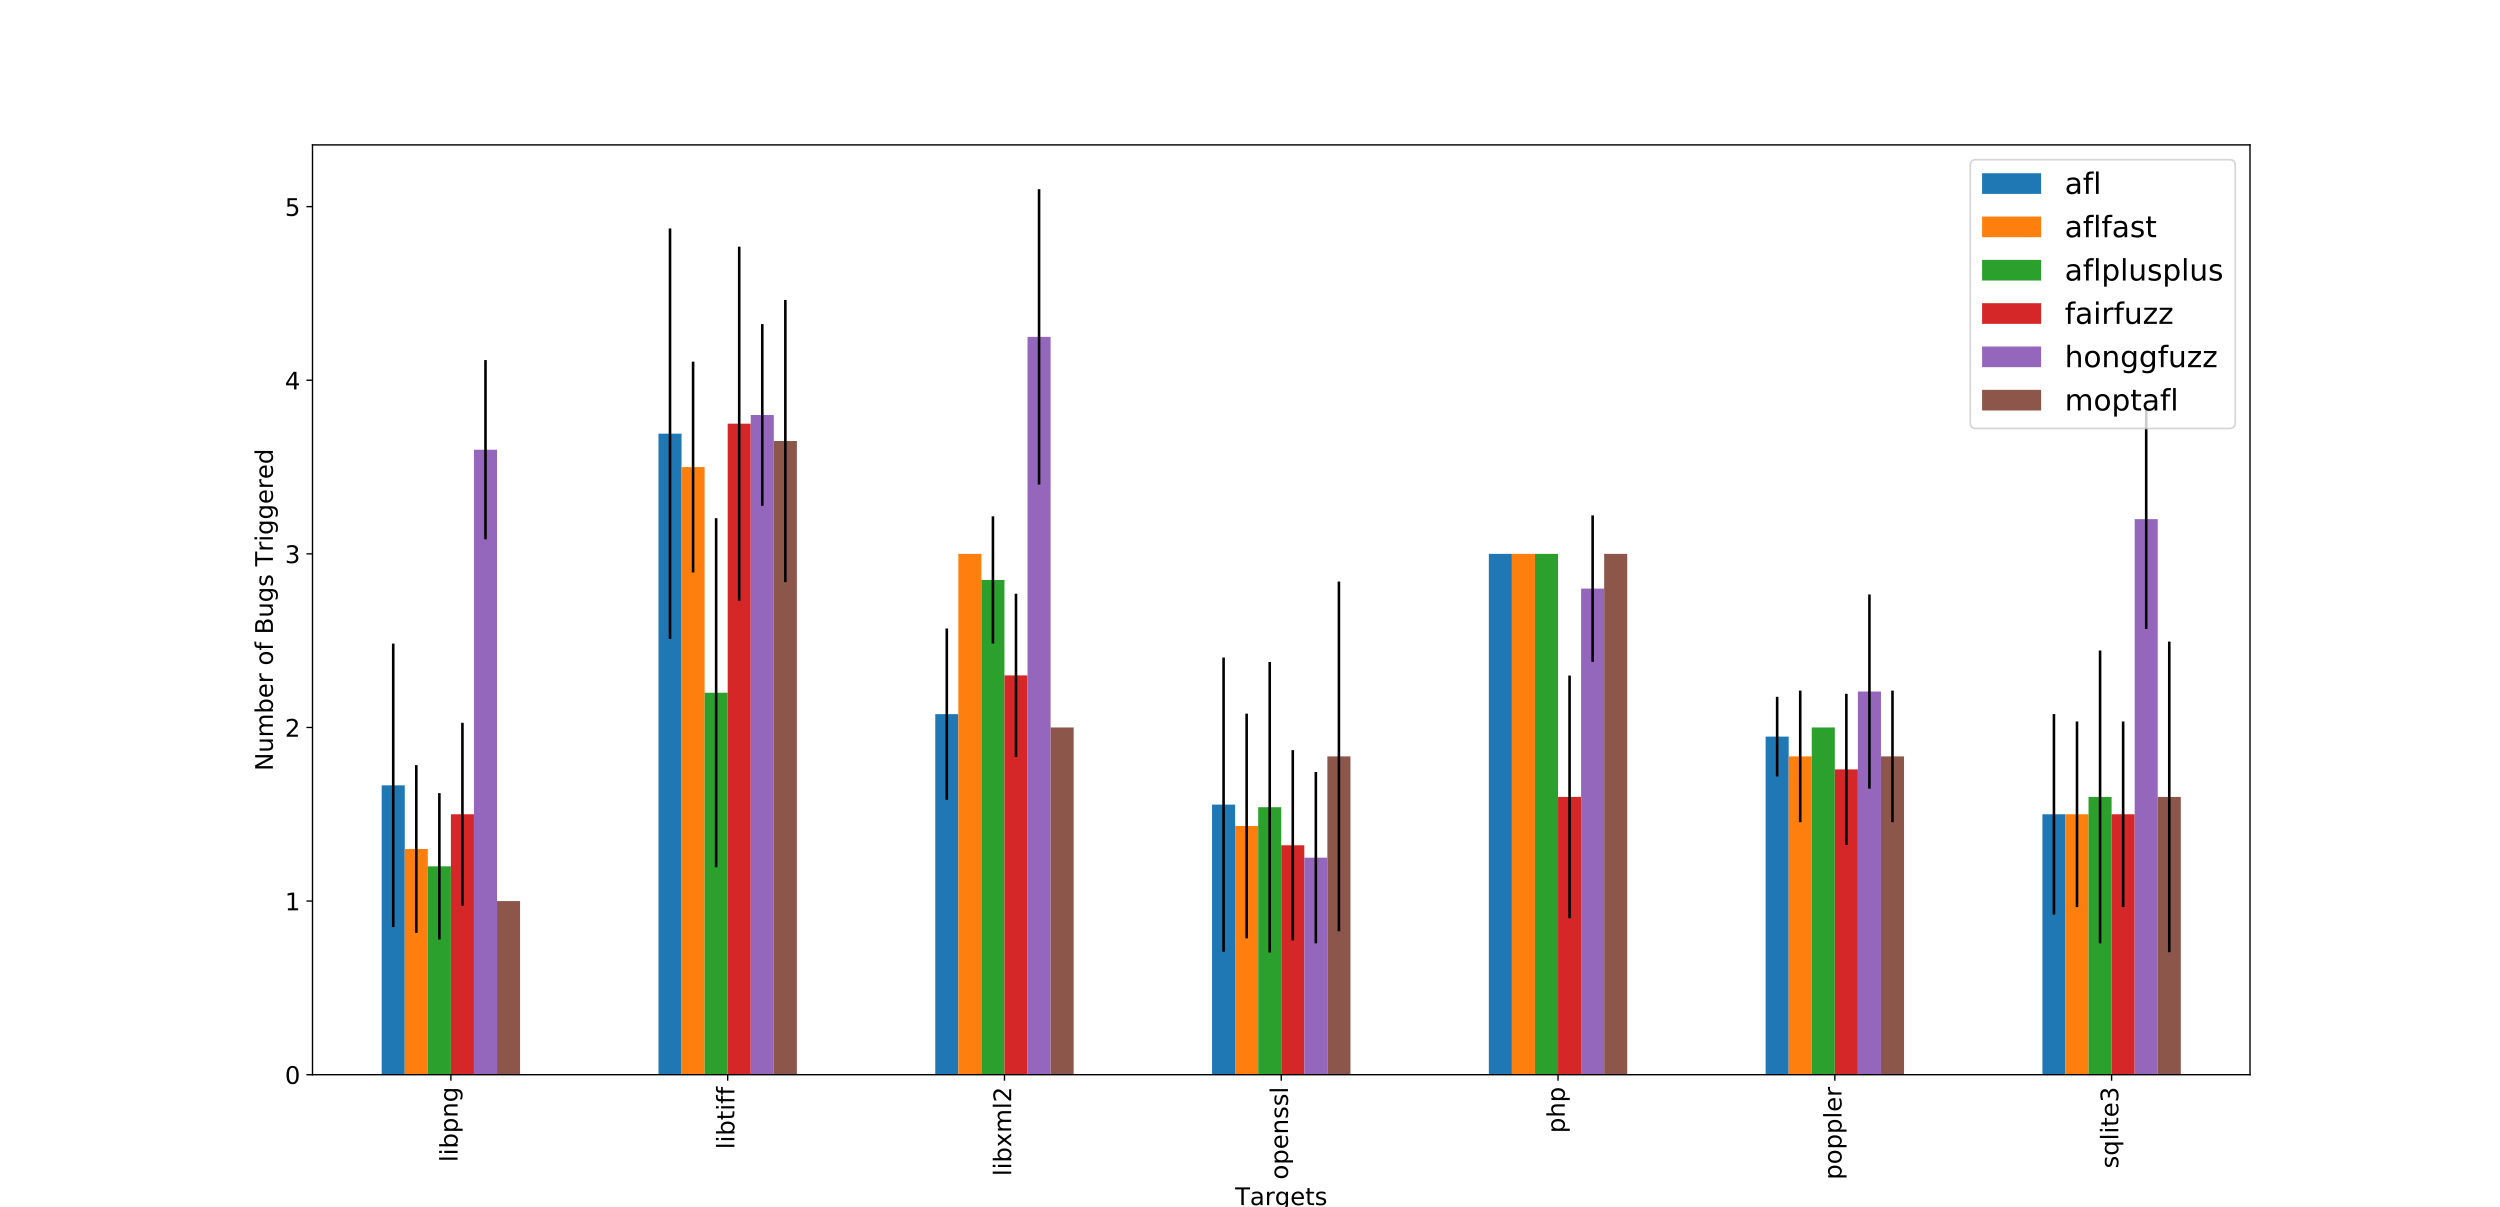 <?xml version="1.0" encoding="utf-8" standalone="no"?>
<!DOCTYPE svg PUBLIC "-//W3C//DTD SVG 1.1//EN"
  "http://www.w3.org/Graphics/SVG/1.1/DTD/svg11.dtd">
<!-- Created with matplotlib (https://matplotlib.org/) -->
<svg height="695.52pt" version="1.1" viewBox="0 0 1440 695.52" width="1440pt" xmlns="http://www.w3.org/2000/svg" xmlns:xlink="http://www.w3.org/1999/xlink">
 <defs>
  <style type="text/css">
*{stroke-linecap:butt;stroke-linejoin:round;}
  </style>
 </defs>
 <g id="figure_1">
  <g id="patch_1">
   <path d="M 0 695.52 
L 1440 695.52 
L 1440 0 
L 0 0 
z
" style="fill:#ffffff;"/>
  </g>
  <g id="axes_1">
   <g id="patch_2">
    <path d="M 180 619.013 
L 1296 619.013 
L 1296 83.462 
L 180 83.462 
z
" style="fill:#ffffff;"/>
   </g>
   <g id="patch_3">
    <path clip-path="url(#p071c0defb0)" d="M 219.857 619.013 
L 233.143 619.013 
L 233.143 452.353 
L 219.857 452.353 
z
" style="fill:#1f77b4;"/>
   </g>
   <g id="patch_4">
    <path clip-path="url(#p071c0defb0)" d="M 379.286 619.013 
L 392.571 619.013 
L 392.571 249.798 
L 379.286 249.798 
z
" style="fill:#1f77b4;"/>
   </g>
   <g id="patch_5">
    <path clip-path="url(#p071c0defb0)" d="M 538.714 619.013 
L 552 619.013 
L 552 411.329 
L 538.714 411.329 
z
" style="fill:#1f77b4;"/>
   </g>
   <g id="patch_6">
    <path clip-path="url(#p071c0defb0)" d="M 698.143 619.013 
L 711.429 619.013 
L 711.429 463.464 
L 698.143 463.464 
z
" style="fill:#1f77b4;"/>
   </g>
   <g id="patch_7">
    <path clip-path="url(#p071c0defb0)" d="M 857.571 619.013 
L 870.857 619.013 
L 870.857 319.026 
L 857.571 319.026 
z
" style="fill:#1f77b4;"/>
   </g>
   <g id="patch_8">
    <path clip-path="url(#p071c0defb0)" d="M 1017 619.013 
L 1030.286 619.013 
L 1030.286 424.284 
L 1017 424.284 
z
" style="fill:#1f77b4;"/>
   </g>
   <g id="patch_9">
    <path clip-path="url(#p071c0defb0)" d="M 1176.429 619.013 
L 1189.714 619.013 
L 1189.714 469.019 
L 1176.429 469.019 
z
" style="fill:#1f77b4;"/>
   </g>
   <g id="patch_10">
    <path clip-path="url(#p071c0defb0)" d="M 233.143 619.013 
L 246.429 619.013 
L 246.429 489.018 
L 233.143 489.018 
z
" style="fill:#ff7f0e;"/>
   </g>
   <g id="patch_11">
    <path clip-path="url(#p071c0defb0)" d="M 392.571 619.013 
L 405.857 619.013 
L 405.857 269.028 
L 392.571 269.028 
z
" style="fill:#ff7f0e;"/>
   </g>
   <g id="patch_12">
    <path clip-path="url(#p071c0defb0)" d="M 552 619.013 
L 565.286 619.013 
L 565.286 319.026 
L 552 319.026 
z
" style="fill:#ff7f0e;"/>
   </g>
   <g id="patch_13">
    <path clip-path="url(#p071c0defb0)" d="M 711.429 619.013 
L 724.714 619.013 
L 724.714 475.776 
L 711.429 475.776 
z
" style="fill:#ff7f0e;"/>
   </g>
   <g id="patch_14">
    <path clip-path="url(#p071c0defb0)" d="M 870.857 619.013 
L 884.143 619.013 
L 884.143 319.026 
L 870.857 319.026 
z
" style="fill:#ff7f0e;"/>
   </g>
   <g id="patch_15">
    <path clip-path="url(#p071c0defb0)" d="M 1030.286 619.013 
L 1043.571 619.013 
L 1043.571 435.687 
L 1030.286 435.687 
z
" style="fill:#ff7f0e;"/>
   </g>
   <g id="patch_16">
    <path clip-path="url(#p071c0defb0)" d="M 1189.714 619.013 
L 1203 619.013 
L 1203 469.019 
L 1189.714 469.019 
z
" style="fill:#ff7f0e;"/>
   </g>
   <g id="patch_17">
    <path clip-path="url(#p071c0defb0)" d="M 246.429 619.013 
L 259.714 619.013 
L 259.714 499.018 
L 246.429 499.018 
z
" style="fill:#2ca02c;"/>
   </g>
   <g id="patch_18">
    <path clip-path="url(#p071c0defb0)" d="M 405.857 619.013 
L 419.143 619.013 
L 419.143 399.022 
L 405.857 399.022 
z
" style="fill:#2ca02c;"/>
   </g>
   <g id="patch_19">
    <path clip-path="url(#p071c0defb0)" d="M 565.286 619.013 
L 578.571 619.013 
L 578.571 334.025 
L 565.286 334.025 
z
" style="fill:#2ca02c;"/>
   </g>
   <g id="patch_20">
    <path clip-path="url(#p071c0defb0)" d="M 724.714 619.013 
L 738 619.013 
L 738 464.965 
L 724.714 464.965 
z
" style="fill:#2ca02c;"/>
   </g>
   <g id="patch_21">
    <path clip-path="url(#p071c0defb0)" d="M 884.143 619.013 
L 897.429 619.013 
L 897.429 319.026 
L 884.143 319.026 
z
" style="fill:#2ca02c;"/>
   </g>
   <g id="patch_22">
    <path clip-path="url(#p071c0defb0)" d="M 1043.571 619.013 
L 1056.857 619.013 
L 1056.857 419.021 
L 1043.571 419.021 
z
" style="fill:#2ca02c;"/>
   </g>
   <g id="patch_23">
    <path clip-path="url(#p071c0defb0)" d="M 1203 619.013 
L 1216.286 619.013 
L 1216.286 459.02 
L 1203 459.02 
z
" style="fill:#2ca02c;"/>
   </g>
   <g id="patch_24">
    <path clip-path="url(#p071c0defb0)" d="M 259.714 619.013 
L 273 619.013 
L 273 469.019 
L 259.714 469.019 
z
" style="fill:#d62728;"/>
   </g>
   <g id="patch_25">
    <path clip-path="url(#p071c0defb0)" d="M 419.143 619.013 
L 432.429 619.013 
L 432.429 244.029 
L 419.143 244.029 
z
" style="fill:#d62728;"/>
   </g>
   <g id="patch_26">
    <path clip-path="url(#p071c0defb0)" d="M 578.571 619.013 
L 591.857 619.013 
L 591.857 389.023 
L 578.571 389.023 
z
" style="fill:#d62728;"/>
   </g>
   <g id="patch_27">
    <path clip-path="url(#p071c0defb0)" d="M 738 619.013 
L 751.286 619.013 
L 751.286 486.876 
L 738 486.876 
z
" style="fill:#d62728;"/>
   </g>
   <g id="patch_28">
    <path clip-path="url(#p071c0defb0)" d="M 897.429 619.013 
L 910.714 619.013 
L 910.714 459.02 
L 897.429 459.02 
z
" style="fill:#d62728;"/>
   </g>
   <g id="patch_29">
    <path clip-path="url(#p071c0defb0)" d="M 1056.857 619.013 
L 1070.143 619.013 
L 1070.143 443.158 
L 1056.857 443.158 
z
" style="fill:#d62728;"/>
   </g>
   <g id="patch_30">
    <path clip-path="url(#p071c0defb0)" d="M 1216.286 619.013 
L 1229.571 619.013 
L 1229.571 469.019 
L 1216.286 469.019 
z
" style="fill:#d62728;"/>
   </g>
   <g id="patch_31">
    <path clip-path="url(#p071c0defb0)" d="M 273 619.013 
L 286.286 619.013 
L 286.286 259.028 
L 273 259.028 
z
" style="fill:#9467bd;"/>
   </g>
   <g id="patch_32">
    <path clip-path="url(#p071c0defb0)" d="M 432.429 619.013 
L 445.714 619.013 
L 445.714 239.029 
L 432.429 239.029 
z
" style="fill:#9467bd;"/>
   </g>
   <g id="patch_33">
    <path clip-path="url(#p071c0defb0)" d="M 591.857 619.013 
L 605.143 619.013 
L 605.143 194.031 
L 591.857 194.031 
z
" style="fill:#9467bd;"/>
   </g>
   <g id="patch_34">
    <path clip-path="url(#p071c0defb0)" d="M 751.286 619.013 
L 764.571 619.013 
L 764.571 494.018 
L 751.286 494.018 
z
" style="fill:#9467bd;"/>
   </g>
   <g id="patch_35">
    <path clip-path="url(#p071c0defb0)" d="M 910.714 619.013 
L 924 619.013 
L 924 339.025 
L 910.714 339.025 
z
" style="fill:#9467bd;"/>
   </g>
   <g id="patch_36">
    <path clip-path="url(#p071c0defb0)" d="M 1070.143 619.013 
L 1083.429 619.013 
L 1083.429 398.333 
L 1070.143 398.333 
z
" style="fill:#9467bd;"/>
   </g>
   <g id="patch_37">
    <path clip-path="url(#p071c0defb0)" d="M 1229.571 619.013 
L 1242.857 619.013 
L 1242.857 299.026 
L 1229.571 299.026 
z
" style="fill:#9467bd;"/>
   </g>
   <g id="patch_38">
    <path clip-path="url(#p071c0defb0)" d="M 286.286 619.013 
L 299.571 619.013 
L 299.571 519.017 
L 286.286 519.017 
z
" style="fill:#8c564b;"/>
   </g>
   <g id="patch_39">
    <path clip-path="url(#p071c0defb0)" d="M 445.714 619.013 
L 459 619.013 
L 459 254.028 
L 445.714 254.028 
z
" style="fill:#8c564b;"/>
   </g>
   <g id="patch_40">
    <path clip-path="url(#p071c0defb0)" d="M 605.143 619.013 
L 618.429 619.013 
L 618.429 419.021 
L 605.143 419.021 
z
" style="fill:#8c564b;"/>
   </g>
   <g id="patch_41">
    <path clip-path="url(#p071c0defb0)" d="M 764.571 619.013 
L 777.857 619.013 
L 777.857 435.687 
L 764.571 435.687 
z
" style="fill:#8c564b;"/>
   </g>
   <g id="patch_42">
    <path clip-path="url(#p071c0defb0)" d="M 924 619.013 
L 937.286 619.013 
L 937.286 319.026 
L 924 319.026 
z
" style="fill:#8c564b;"/>
   </g>
   <g id="patch_43">
    <path clip-path="url(#p071c0defb0)" d="M 1083.429 619.013 
L 1096.714 619.013 
L 1096.714 435.687 
L 1083.429 435.687 
z
" style="fill:#8c564b;"/>
   </g>
   <g id="patch_44">
    <path clip-path="url(#p071c0defb0)" d="M 1242.857 619.013 
L 1256.143 619.013 
L 1256.143 459.02 
L 1242.857 459.02 
z
" style="fill:#8c564b;"/>
   </g>
   <g id="matplotlib.axis_1">
    <g id="xtick_1">
     <g id="line2d_1">
      <defs>
       <path d="M 0 0 
L 0 3.5 
" id="m6c41ef04fd" style="stroke:#000000;stroke-width:0.8;"/>
      </defs>
      <g>
       <use style="stroke:#000000;stroke-width:0.8;" x="259.714" xlink:href="#m6c41ef04fd" y="619.013"/>
      </g>
     </g>
     <g id="text_1">
      <!-- libpng -->
      <defs>
       <path d="M 9.422 75.984 
L 18.406 75.984 
L 18.406 0 
L 9.422 0 
z
" id="DejaVuSans-108"/>
       <path d="M 9.422 54.688 
L 18.406 54.688 
L 18.406 0 
L 9.422 0 
z
M 9.422 75.984 
L 18.406 75.984 
L 18.406 64.594 
L 9.422 64.594 
z
" id="DejaVuSans-105"/>
       <path d="M 48.688 27.297 
Q 48.688 37.203 44.609 42.844 
Q 40.531 48.484 33.406 48.484 
Q 26.266 48.484 22.188 42.844 
Q 18.109 37.203 18.109 27.297 
Q 18.109 17.391 22.188 11.75 
Q 26.266 6.109 33.406 6.109 
Q 40.531 6.109 44.609 11.75 
Q 48.688 17.391 48.688 27.297 
z
M 18.109 46.391 
Q 20.953 51.266 25.266 53.625 
Q 29.594 56 35.594 56 
Q 45.562 56 51.781 48.094 
Q 58.016 40.188 58.016 27.297 
Q 58.016 14.406 51.781 6.484 
Q 45.562 -1.422 35.594 -1.422 
Q 29.594 -1.422 25.266 0.953 
Q 20.953 3.328 18.109 8.203 
L 18.109 0 
L 9.078 0 
L 9.078 75.984 
L 18.109 75.984 
z
" id="DejaVuSans-98"/>
       <path d="M 18.109 8.203 
L 18.109 -20.797 
L 9.078 -20.797 
L 9.078 54.688 
L 18.109 54.688 
L 18.109 46.391 
Q 20.953 51.266 25.266 53.625 
Q 29.594 56 35.594 56 
Q 45.562 56 51.781 48.094 
Q 58.016 40.188 58.016 27.297 
Q 58.016 14.406 51.781 6.484 
Q 45.562 -1.422 35.594 -1.422 
Q 29.594 -1.422 25.266 0.953 
Q 20.953 3.328 18.109 8.203 
z
M 48.688 27.297 
Q 48.688 37.203 44.609 42.844 
Q 40.531 48.484 33.406 48.484 
Q 26.266 48.484 22.188 42.844 
Q 18.109 37.203 18.109 27.297 
Q 18.109 17.391 22.188 11.75 
Q 26.266 6.109 33.406 6.109 
Q 40.531 6.109 44.609 11.75 
Q 48.688 17.391 48.688 27.297 
z
" id="DejaVuSans-112"/>
       <path d="M 54.891 33.016 
L 54.891 0 
L 45.906 0 
L 45.906 32.719 
Q 45.906 40.484 42.875 44.328 
Q 39.844 48.188 33.797 48.188 
Q 26.516 48.188 22.312 43.547 
Q 18.109 38.922 18.109 30.906 
L 18.109 0 
L 9.078 0 
L 9.078 54.688 
L 18.109 54.688 
L 18.109 46.188 
Q 21.344 51.125 25.703 53.562 
Q 30.078 56 35.797 56 
Q 45.219 56 50.047 50.172 
Q 54.891 44.344 54.891 33.016 
z
" id="DejaVuSans-110"/>
       <path d="M 45.406 27.984 
Q 45.406 37.75 41.375 43.109 
Q 37.359 48.484 30.078 48.484 
Q 22.859 48.484 18.828 43.109 
Q 14.797 37.75 14.797 27.984 
Q 14.797 18.266 18.828 12.891 
Q 22.859 7.516 30.078 7.516 
Q 37.359 7.516 41.375 12.891 
Q 45.406 18.266 45.406 27.984 
z
M 54.391 6.781 
Q 54.391 -7.172 48.188 -13.984 
Q 42 -20.797 29.203 -20.797 
Q 24.469 -20.797 20.266 -20.094 
Q 16.062 -19.391 12.109 -17.922 
L 12.109 -9.188 
Q 16.062 -11.328 19.922 -12.344 
Q 23.781 -13.375 27.781 -13.375 
Q 36.625 -13.375 41.016 -8.766 
Q 45.406 -4.156 45.406 5.172 
L 45.406 9.625 
Q 42.625 4.781 38.281 2.391 
Q 33.938 0 27.875 0 
Q 17.828 0 11.672 7.656 
Q 5.516 15.328 5.516 27.984 
Q 5.516 40.672 11.672 48.328 
Q 17.828 56 27.875 56 
Q 33.938 56 38.281 53.609 
Q 42.625 51.219 45.406 46.391 
L 45.406 54.688 
L 54.391 54.688 
z
" id="DejaVuSans-103"/>
      </defs>
      <g transform="translate(263.577 669.327)rotate(-90)scale(0.14 -0.14)">
       <use xlink:href="#DejaVuSans-108"/>
       <use x="27.783" xlink:href="#DejaVuSans-105"/>
       <use x="55.566" xlink:href="#DejaVuSans-98"/>
       <use x="119.043" xlink:href="#DejaVuSans-112"/>
       <use x="182.52" xlink:href="#DejaVuSans-110"/>
       <use x="245.898" xlink:href="#DejaVuSans-103"/>
      </g>
     </g>
    </g>
    <g id="xtick_2">
     <g id="line2d_2">
      <g>
       <use style="stroke:#000000;stroke-width:0.8;" x="419.143" xlink:href="#m6c41ef04fd" y="619.013"/>
      </g>
     </g>
     <g id="text_2">
      <!-- libtiff -->
      <defs>
       <path d="M 18.312 70.219 
L 18.312 54.688 
L 36.812 54.688 
L 36.812 47.703 
L 18.312 47.703 
L 18.312 18.016 
Q 18.312 11.328 20.141 9.422 
Q 21.969 7.516 27.594 7.516 
L 36.812 7.516 
L 36.812 0 
L 27.594 0 
Q 17.188 0 13.234 3.875 
Q 9.281 7.766 9.281 18.016 
L 9.281 47.703 
L 2.688 47.703 
L 2.688 54.688 
L 9.281 54.688 
L 9.281 70.219 
z
" id="DejaVuSans-116"/>
       <path d="M 37.109 75.984 
L 37.109 68.5 
L 28.516 68.5 
Q 23.688 68.5 21.797 66.547 
Q 19.922 64.594 19.922 59.516 
L 19.922 54.688 
L 34.719 54.688 
L 34.719 47.703 
L 19.922 47.703 
L 19.922 0 
L 10.891 0 
L 10.891 47.703 
L 2.297 47.703 
L 2.297 54.688 
L 10.891 54.688 
L 10.891 58.5 
Q 10.891 67.625 15.141 71.797 
Q 19.391 75.984 28.609 75.984 
z
" id="DejaVuSans-102"/>
      </defs>
      <g transform="translate(423.006 661.914)rotate(-90)scale(0.14 -0.14)">
       <use xlink:href="#DejaVuSans-108"/>
       <use x="27.783" xlink:href="#DejaVuSans-105"/>
       <use x="55.566" xlink:href="#DejaVuSans-98"/>
       <use x="119.043" xlink:href="#DejaVuSans-116"/>
       <use x="158.252" xlink:href="#DejaVuSans-105"/>
       <use x="186.035" xlink:href="#DejaVuSans-102"/>
       <use x="221.24" xlink:href="#DejaVuSans-102"/>
      </g>
     </g>
    </g>
    <g id="xtick_3">
     <g id="line2d_3">
      <g>
       <use style="stroke:#000000;stroke-width:0.8;" x="578.571" xlink:href="#m6c41ef04fd" y="619.013"/>
      </g>
     </g>
     <g id="text_3">
      <!-- libxml2 -->
      <defs>
       <path d="M 54.891 54.688 
L 35.109 28.078 
L 55.906 0 
L 45.312 0 
L 29.391 21.484 
L 13.484 0 
L 2.875 0 
L 24.125 28.609 
L 4.688 54.688 
L 15.281 54.688 
L 29.781 35.203 
L 44.281 54.688 
z
" id="DejaVuSans-120"/>
       <path d="M 52 44.188 
Q 55.375 50.25 60.062 53.125 
Q 64.75 56 71.094 56 
Q 79.641 56 84.281 50.016 
Q 88.922 44.047 88.922 33.016 
L 88.922 0 
L 79.891 0 
L 79.891 32.719 
Q 79.891 40.578 77.094 44.375 
Q 74.312 48.188 68.609 48.188 
Q 61.625 48.188 57.562 43.547 
Q 53.516 38.922 53.516 30.906 
L 53.516 0 
L 44.484 0 
L 44.484 32.719 
Q 44.484 40.625 41.703 44.406 
Q 38.922 48.188 33.109 48.188 
Q 26.219 48.188 22.156 43.531 
Q 18.109 38.875 18.109 30.906 
L 18.109 0 
L 9.078 0 
L 9.078 54.688 
L 18.109 54.688 
L 18.109 46.188 
Q 21.188 51.219 25.484 53.609 
Q 29.781 56 35.688 56 
Q 41.656 56 45.828 52.969 
Q 50 49.953 52 44.188 
z
" id="DejaVuSans-109"/>
       <path d="M 19.188 8.297 
L 53.609 8.297 
L 53.609 0 
L 7.328 0 
L 7.328 8.297 
Q 12.938 14.109 22.625 23.891 
Q 32.328 33.688 34.812 36.531 
Q 39.547 41.844 41.422 45.531 
Q 43.312 49.219 43.312 52.781 
Q 43.312 58.594 39.234 62.25 
Q 35.156 65.922 28.609 65.922 
Q 23.969 65.922 18.812 64.312 
Q 13.672 62.703 7.812 59.422 
L 7.812 69.391 
Q 13.766 71.781 18.938 73 
Q 24.125 74.219 28.422 74.219 
Q 39.75 74.219 46.484 68.547 
Q 53.219 62.891 53.219 53.422 
Q 53.219 48.922 51.531 44.891 
Q 49.859 40.875 45.406 35.406 
Q 44.188 33.984 37.641 27.219 
Q 31.109 20.453 19.188 8.297 
z
" id="DejaVuSans-50"/>
      </defs>
      <g transform="translate(582.435 677.399)rotate(-90)scale(0.14 -0.14)">
       <use xlink:href="#DejaVuSans-108"/>
       <use x="27.783" xlink:href="#DejaVuSans-105"/>
       <use x="55.566" xlink:href="#DejaVuSans-98"/>
       <use x="119.043" xlink:href="#DejaVuSans-120"/>
       <use x="178.223" xlink:href="#DejaVuSans-109"/>
       <use x="275.635" xlink:href="#DejaVuSans-108"/>
       <use x="303.418" xlink:href="#DejaVuSans-50"/>
      </g>
     </g>
    </g>
    <g id="xtick_4">
     <g id="line2d_4">
      <g>
       <use style="stroke:#000000;stroke-width:0.8;" x="738" xlink:href="#m6c41ef04fd" y="619.013"/>
      </g>
     </g>
     <g id="text_4">
      <!-- openssl -->
      <defs>
       <path d="M 30.609 48.391 
Q 23.391 48.391 19.188 42.75 
Q 14.984 37.109 14.984 27.297 
Q 14.984 17.484 19.156 11.844 
Q 23.344 6.203 30.609 6.203 
Q 37.797 6.203 41.984 11.859 
Q 46.188 17.531 46.188 27.297 
Q 46.188 37.016 41.984 42.703 
Q 37.797 48.391 30.609 48.391 
z
M 30.609 56 
Q 42.328 56 49.016 48.375 
Q 55.719 40.766 55.719 27.297 
Q 55.719 13.875 49.016 6.219 
Q 42.328 -1.422 30.609 -1.422 
Q 18.844 -1.422 12.172 6.219 
Q 5.516 13.875 5.516 27.297 
Q 5.516 40.766 12.172 48.375 
Q 18.844 56 30.609 56 
z
" id="DejaVuSans-111"/>
       <path d="M 56.203 29.594 
L 56.203 25.203 
L 14.891 25.203 
Q 15.484 15.922 20.484 11.062 
Q 25.484 6.203 34.422 6.203 
Q 39.594 6.203 44.453 7.469 
Q 49.312 8.734 54.109 11.281 
L 54.109 2.781 
Q 49.266 0.734 44.188 -0.344 
Q 39.109 -1.422 33.891 -1.422 
Q 20.797 -1.422 13.156 6.188 
Q 5.516 13.812 5.516 26.812 
Q 5.516 40.234 12.766 48.109 
Q 20.016 56 32.328 56 
Q 43.359 56 49.781 48.891 
Q 56.203 41.797 56.203 29.594 
z
M 47.219 32.234 
Q 47.125 39.594 43.094 43.984 
Q 39.062 48.391 32.422 48.391 
Q 24.906 48.391 20.391 44.141 
Q 15.875 39.891 15.188 32.172 
z
" id="DejaVuSans-101"/>
       <path d="M 44.281 53.078 
L 44.281 44.578 
Q 40.484 46.531 36.375 47.5 
Q 32.281 48.484 27.875 48.484 
Q 21.188 48.484 17.844 46.438 
Q 14.5 44.391 14.5 40.281 
Q 14.5 37.156 16.891 35.375 
Q 19.281 33.594 26.516 31.984 
L 29.594 31.297 
Q 39.156 29.25 43.188 25.516 
Q 47.219 21.781 47.219 15.094 
Q 47.219 7.469 41.188 3.016 
Q 35.156 -1.422 24.609 -1.422 
Q 20.219 -1.422 15.453 -0.562 
Q 10.688 0.297 5.422 2 
L 5.422 11.281 
Q 10.406 8.688 15.234 7.391 
Q 20.062 6.109 24.812 6.109 
Q 31.156 6.109 34.562 8.281 
Q 37.984 10.453 37.984 14.406 
Q 37.984 18.062 35.516 20.016 
Q 33.062 21.969 24.703 23.781 
L 21.578 24.516 
Q 13.234 26.266 9.516 29.906 
Q 5.812 33.547 5.812 39.891 
Q 5.812 47.609 11.281 51.797 
Q 16.75 56 26.812 56 
Q 31.781 56 36.172 55.266 
Q 40.578 54.547 44.281 53.078 
z
" id="DejaVuSans-115"/>
      </defs>
      <g transform="translate(741.863 679.429)rotate(-90)scale(0.14 -0.14)">
       <use xlink:href="#DejaVuSans-111"/>
       <use x="61.182" xlink:href="#DejaVuSans-112"/>
       <use x="124.658" xlink:href="#DejaVuSans-101"/>
       <use x="186.182" xlink:href="#DejaVuSans-110"/>
       <use x="249.561" xlink:href="#DejaVuSans-115"/>
       <use x="301.66" xlink:href="#DejaVuSans-115"/>
       <use x="353.76" xlink:href="#DejaVuSans-108"/>
      </g>
     </g>
    </g>
    <g id="xtick_5">
     <g id="line2d_5">
      <g>
       <use style="stroke:#000000;stroke-width:0.8;" x="897.429" xlink:href="#m6c41ef04fd" y="619.013"/>
      </g>
     </g>
     <g id="text_5">
      <!-- php -->
      <defs>
       <path d="M 54.891 33.016 
L 54.891 0 
L 45.906 0 
L 45.906 32.719 
Q 45.906 40.484 42.875 44.328 
Q 39.844 48.188 33.797 48.188 
Q 26.516 48.188 22.312 43.547 
Q 18.109 38.922 18.109 30.906 
L 18.109 0 
L 9.078 0 
L 9.078 75.984 
L 18.109 75.984 
L 18.109 46.188 
Q 21.344 51.125 25.703 53.562 
Q 30.078 56 35.797 56 
Q 45.219 56 50.047 50.172 
Q 54.891 44.344 54.891 33.016 
z
" id="DejaVuSans-104"/>
      </defs>
      <g transform="translate(901.292 652.661)rotate(-90)scale(0.14 -0.14)">
       <use xlink:href="#DejaVuSans-112"/>
       <use x="63.477" xlink:href="#DejaVuSans-104"/>
       <use x="126.855" xlink:href="#DejaVuSans-112"/>
      </g>
     </g>
    </g>
    <g id="xtick_6">
     <g id="line2d_6">
      <g>
       <use style="stroke:#000000;stroke-width:0.8;" x="1056.857" xlink:href="#m6c41ef04fd" y="619.013"/>
      </g>
     </g>
     <g id="text_6">
      <!-- poppler -->
      <defs>
       <path d="M 41.109 46.297 
Q 39.594 47.172 37.812 47.578 
Q 36.031 48 33.891 48 
Q 26.266 48 22.188 43.047 
Q 18.109 38.094 18.109 28.812 
L 18.109 0 
L 9.078 0 
L 9.078 54.688 
L 18.109 54.688 
L 18.109 46.188 
Q 20.953 51.172 25.484 53.578 
Q 30.031 56 36.531 56 
Q 37.453 56 38.578 55.875 
Q 39.703 55.766 41.062 55.516 
z
" id="DejaVuSans-114"/>
      </defs>
      <g transform="translate(1060.72 679.502)rotate(-90)scale(0.14 -0.14)">
       <use xlink:href="#DejaVuSans-112"/>
       <use x="63.477" xlink:href="#DejaVuSans-111"/>
       <use x="124.658" xlink:href="#DejaVuSans-112"/>
       <use x="188.135" xlink:href="#DejaVuSans-112"/>
       <use x="251.611" xlink:href="#DejaVuSans-108"/>
       <use x="279.395" xlink:href="#DejaVuSans-101"/>
       <use x="340.918" xlink:href="#DejaVuSans-114"/>
      </g>
     </g>
    </g>
    <g id="xtick_7">
     <g id="line2d_7">
      <g>
       <use style="stroke:#000000;stroke-width:0.8;" x="1216.286" xlink:href="#m6c41ef04fd" y="619.013"/>
      </g>
     </g>
     <g id="text_7">
      <!-- sqlite3 -->
      <defs>
       <path d="M 14.797 27.297 
Q 14.797 17.391 18.875 11.75 
Q 22.953 6.109 30.078 6.109 
Q 37.203 6.109 41.297 11.75 
Q 45.406 17.391 45.406 27.297 
Q 45.406 37.203 41.297 42.844 
Q 37.203 48.484 30.078 48.484 
Q 22.953 48.484 18.875 42.844 
Q 14.797 37.203 14.797 27.297 
z
M 45.406 8.203 
Q 42.578 3.328 38.25 0.953 
Q 33.938 -1.422 27.875 -1.422 
Q 17.969 -1.422 11.734 6.484 
Q 5.516 14.406 5.516 27.297 
Q 5.516 40.188 11.734 48.094 
Q 17.969 56 27.875 56 
Q 33.938 56 38.25 53.625 
Q 42.578 51.266 45.406 46.391 
L 45.406 54.688 
L 54.391 54.688 
L 54.391 -20.797 
L 45.406 -20.797 
z
" id="DejaVuSans-113"/>
       <path d="M 40.578 39.312 
Q 47.656 37.797 51.625 33 
Q 55.609 28.219 55.609 21.188 
Q 55.609 10.406 48.188 4.484 
Q 40.766 -1.422 27.094 -1.422 
Q 22.516 -1.422 17.656 -0.516 
Q 12.797 0.391 7.625 2.203 
L 7.625 11.719 
Q 11.719 9.328 16.594 8.109 
Q 21.484 6.891 26.812 6.891 
Q 36.078 6.891 40.938 10.547 
Q 45.797 14.203 45.797 21.188 
Q 45.797 27.641 41.281 31.266 
Q 36.766 34.906 28.719 34.906 
L 20.219 34.906 
L 20.219 43.016 
L 29.109 43.016 
Q 36.375 43.016 40.234 45.922 
Q 44.094 48.828 44.094 54.297 
Q 44.094 59.906 40.109 62.906 
Q 36.141 65.922 28.719 65.922 
Q 24.656 65.922 20.016 65.031 
Q 15.375 64.156 9.812 62.312 
L 9.812 71.094 
Q 15.438 72.656 20.344 73.438 
Q 25.25 74.219 29.594 74.219 
Q 40.828 74.219 47.359 69.109 
Q 53.906 64.016 53.906 55.328 
Q 53.906 49.266 50.438 45.094 
Q 46.969 40.922 40.578 39.312 
z
" id="DejaVuSans-51"/>
      </defs>
      <g transform="translate(1220.149 672.983)rotate(-90)scale(0.14 -0.14)">
       <use xlink:href="#DejaVuSans-115"/>
       <use x="52.1" xlink:href="#DejaVuSans-113"/>
       <use x="115.576" xlink:href="#DejaVuSans-108"/>
       <use x="143.359" xlink:href="#DejaVuSans-105"/>
       <use x="171.143" xlink:href="#DejaVuSans-116"/>
       <use x="210.352" xlink:href="#DejaVuSans-101"/>
       <use x="271.875" xlink:href="#DejaVuSans-51"/>
      </g>
     </g>
    </g>
    <g id="text_8">
     <!-- Targets -->
     <defs>
      <path d="M -0.297 72.906 
L 61.375 72.906 
L 61.375 64.594 
L 35.5 64.594 
L 35.5 0 
L 25.594 0 
L 25.594 64.594 
L -0.297 64.594 
z
" id="DejaVuSans-84"/>
      <path d="M 34.281 27.484 
Q 23.391 27.484 19.188 25 
Q 14.984 22.516 14.984 16.5 
Q 14.984 11.719 18.141 8.906 
Q 21.297 6.109 26.703 6.109 
Q 34.188 6.109 38.703 11.406 
Q 43.219 16.703 43.219 25.484 
L 43.219 27.484 
z
M 52.203 31.203 
L 52.203 0 
L 43.219 0 
L 43.219 8.297 
Q 40.141 3.328 35.547 0.953 
Q 30.953 -1.422 24.312 -1.422 
Q 15.922 -1.422 10.953 3.297 
Q 6 8.016 6 15.922 
Q 6 25.141 12.172 29.828 
Q 18.359 34.516 30.609 34.516 
L 43.219 34.516 
L 43.219 35.406 
Q 43.219 41.609 39.141 45 
Q 35.062 48.391 27.688 48.391 
Q 23 48.391 18.547 47.266 
Q 14.109 46.141 10.016 43.891 
L 10.016 52.203 
Q 14.938 54.109 19.578 55.047 
Q 24.219 56 28.609 56 
Q 40.484 56 46.344 49.844 
Q 52.203 43.703 52.203 31.203 
z
" id="DejaVuSans-97"/>
     </defs>
     <g transform="translate(711.434 694.139)scale(0.14 -0.14)">
      <use xlink:href="#DejaVuSans-84"/>
      <use x="60.834" xlink:href="#DejaVuSans-97"/>
      <use x="122.113" xlink:href="#DejaVuSans-114"/>
      <use x="163.211" xlink:href="#DejaVuSans-103"/>
      <use x="226.688" xlink:href="#DejaVuSans-101"/>
      <use x="288.211" xlink:href="#DejaVuSans-116"/>
      <use x="327.42" xlink:href="#DejaVuSans-115"/>
     </g>
    </g>
   </g>
   <g id="matplotlib.axis_2">
    <g id="ytick_1">
     <g id="line2d_8">
      <defs>
       <path d="M 0 0 
L -3.5 0 
" id="m24a630adcf" style="stroke:#000000;stroke-width:0.8;"/>
      </defs>
      <g>
       <use style="stroke:#000000;stroke-width:0.8;" x="180" xlink:href="#m24a630adcf" y="619.013"/>
      </g>
     </g>
     <g id="text_9">
      <!-- 0 -->
      <defs>
       <path d="M 31.781 66.406 
Q 24.172 66.406 20.328 58.906 
Q 16.5 51.422 16.5 36.375 
Q 16.5 21.391 20.328 13.891 
Q 24.172 6.391 31.781 6.391 
Q 39.453 6.391 43.281 13.891 
Q 47.125 21.391 47.125 36.375 
Q 47.125 51.422 43.281 58.906 
Q 39.453 66.406 31.781 66.406 
z
M 31.781 74.219 
Q 44.047 74.219 50.516 64.516 
Q 56.984 54.828 56.984 36.375 
Q 56.984 17.969 50.516 8.266 
Q 44.047 -1.422 31.781 -1.422 
Q 19.531 -1.422 13.062 8.266 
Q 6.594 17.969 6.594 36.375 
Q 6.594 54.828 13.062 64.516 
Q 19.531 74.219 31.781 74.219 
z
" id="DejaVuSans-48"/>
      </defs>
      <g transform="translate(164.093 624.332)scale(0.14 -0.14)">
       <use xlink:href="#DejaVuSans-48"/>
      </g>
     </g>
    </g>
    <g id="ytick_2">
     <g id="line2d_9">
      <g>
       <use style="stroke:#000000;stroke-width:0.8;" x="180" xlink:href="#m24a630adcf" y="519.017"/>
      </g>
     </g>
     <g id="text_10">
      <!-- 1 -->
      <defs>
       <path d="M 12.406 8.297 
L 28.516 8.297 
L 28.516 63.922 
L 10.984 60.406 
L 10.984 69.391 
L 28.422 72.906 
L 38.281 72.906 
L 38.281 8.297 
L 54.391 8.297 
L 54.391 0 
L 12.406 0 
z
" id="DejaVuSans-49"/>
      </defs>
      <g transform="translate(164.093 524.336)scale(0.14 -0.14)">
       <use xlink:href="#DejaVuSans-49"/>
      </g>
     </g>
    </g>
    <g id="ytick_3">
     <g id="line2d_10">
      <g>
       <use style="stroke:#000000;stroke-width:0.8;" x="180" xlink:href="#m24a630adcf" y="419.021"/>
      </g>
     </g>
     <g id="text_11">
      <!-- 2 -->
      <g transform="translate(164.093 424.34)scale(0.14 -0.14)">
       <use xlink:href="#DejaVuSans-50"/>
      </g>
     </g>
    </g>
    <g id="ytick_4">
     <g id="line2d_11">
      <g>
       <use style="stroke:#000000;stroke-width:0.8;" x="180" xlink:href="#m24a630adcf" y="319.026"/>
      </g>
     </g>
     <g id="text_12">
      <!-- 3 -->
      <g transform="translate(164.093 324.344)scale(0.14 -0.14)">
       <use xlink:href="#DejaVuSans-51"/>
      </g>
     </g>
    </g>
    <g id="ytick_5">
     <g id="line2d_12">
      <g>
       <use style="stroke:#000000;stroke-width:0.8;" x="180" xlink:href="#m24a630adcf" y="219.03"/>
      </g>
     </g>
     <g id="text_13">
      <!-- 4 -->
      <defs>
       <path d="M 37.797 64.312 
L 12.891 25.391 
L 37.797 25.391 
z
M 35.203 72.906 
L 47.609 72.906 
L 47.609 25.391 
L 58.016 25.391 
L 58.016 17.188 
L 47.609 17.188 
L 47.609 0 
L 37.797 0 
L 37.797 17.188 
L 4.891 17.188 
L 4.891 26.703 
z
" id="DejaVuSans-52"/>
      </defs>
      <g transform="translate(164.093 224.349)scale(0.14 -0.14)">
       <use xlink:href="#DejaVuSans-52"/>
      </g>
     </g>
    </g>
    <g id="ytick_6">
     <g id="line2d_13">
      <g>
       <use style="stroke:#000000;stroke-width:0.8;" x="180" xlink:href="#m24a630adcf" y="119.034"/>
      </g>
     </g>
     <g id="text_14">
      <!-- 5 -->
      <defs>
       <path d="M 10.797 72.906 
L 49.516 72.906 
L 49.516 64.594 
L 19.828 64.594 
L 19.828 46.734 
Q 21.969 47.469 24.109 47.828 
Q 26.266 48.188 28.422 48.188 
Q 40.625 48.188 47.75 41.5 
Q 54.891 34.812 54.891 23.391 
Q 54.891 11.625 47.562 5.094 
Q 40.234 -1.422 26.906 -1.422 
Q 22.312 -1.422 17.547 -0.641 
Q 12.797 0.141 7.719 1.703 
L 7.719 11.625 
Q 12.109 9.234 16.797 8.062 
Q 21.484 6.891 26.703 6.891 
Q 35.156 6.891 40.078 11.328 
Q 45.016 15.766 45.016 23.391 
Q 45.016 31 40.078 35.438 
Q 35.156 39.891 26.703 39.891 
Q 22.75 39.891 18.812 39.016 
Q 14.891 38.141 10.797 36.281 
z
" id="DejaVuSans-53"/>
      </defs>
      <g transform="translate(164.093 124.353)scale(0.14 -0.14)">
       <use xlink:href="#DejaVuSans-53"/>
      </g>
     </g>
    </g>
    <g id="text_15">
     <!-- Number of Bugs Triggered -->
     <defs>
      <path d="M 9.812 72.906 
L 23.094 72.906 
L 55.422 11.922 
L 55.422 72.906 
L 64.984 72.906 
L 64.984 0 
L 51.703 0 
L 19.391 60.984 
L 19.391 0 
L 9.812 0 
z
" id="DejaVuSans-78"/>
      <path d="M 8.5 21.578 
L 8.5 54.688 
L 17.484 54.688 
L 17.484 21.922 
Q 17.484 14.156 20.5 10.266 
Q 23.531 6.391 29.594 6.391 
Q 36.859 6.391 41.078 11.031 
Q 45.312 15.672 45.312 23.688 
L 45.312 54.688 
L 54.297 54.688 
L 54.297 0 
L 45.312 0 
L 45.312 8.406 
Q 42.047 3.422 37.719 1 
Q 33.406 -1.422 27.688 -1.422 
Q 18.266 -1.422 13.375 4.438 
Q 8.5 10.297 8.5 21.578 
z
M 31.109 56 
z
" id="DejaVuSans-117"/>
      <path id="DejaVuSans-32"/>
      <path d="M 19.672 34.812 
L 19.672 8.109 
L 35.5 8.109 
Q 43.453 8.109 47.281 11.406 
Q 51.125 14.703 51.125 21.484 
Q 51.125 28.328 47.281 31.562 
Q 43.453 34.812 35.5 34.812 
z
M 19.672 64.797 
L 19.672 42.828 
L 34.281 42.828 
Q 41.5 42.828 45.031 45.531 
Q 48.578 48.25 48.578 53.812 
Q 48.578 59.328 45.031 62.062 
Q 41.5 64.797 34.281 64.797 
z
M 9.812 72.906 
L 35.016 72.906 
Q 46.297 72.906 52.391 68.219 
Q 58.5 63.531 58.5 54.891 
Q 58.5 48.188 55.375 44.234 
Q 52.25 40.281 46.188 39.312 
Q 53.469 37.75 57.5 32.781 
Q 61.531 27.828 61.531 20.406 
Q 61.531 10.641 54.891 5.312 
Q 48.25 0 35.984 0 
L 9.812 0 
z
" id="DejaVuSans-66"/>
      <path d="M 45.406 46.391 
L 45.406 75.984 
L 54.391 75.984 
L 54.391 0 
L 45.406 0 
L 45.406 8.203 
Q 42.578 3.328 38.25 0.953 
Q 33.938 -1.422 27.875 -1.422 
Q 17.969 -1.422 11.734 6.484 
Q 5.516 14.406 5.516 27.297 
Q 5.516 40.188 11.734 48.094 
Q 17.969 56 27.875 56 
Q 33.938 56 38.25 53.625 
Q 42.578 51.266 45.406 46.391 
z
M 14.797 27.297 
Q 14.797 17.391 18.875 11.75 
Q 22.953 6.109 30.078 6.109 
Q 37.203 6.109 41.297 11.75 
Q 45.406 17.391 45.406 27.297 
Q 45.406 37.203 41.297 42.844 
Q 37.203 48.484 30.078 48.484 
Q 22.953 48.484 18.875 42.844 
Q 14.797 37.203 14.797 27.297 
z
" id="DejaVuSans-100"/>
     </defs>
     <g transform="translate(157.181 444.013)rotate(-90)scale(0.14 -0.14)">
      <use xlink:href="#DejaVuSans-78"/>
      <use x="74.805" xlink:href="#DejaVuSans-117"/>
      <use x="138.184" xlink:href="#DejaVuSans-109"/>
      <use x="235.596" xlink:href="#DejaVuSans-98"/>
      <use x="299.072" xlink:href="#DejaVuSans-101"/>
      <use x="360.596" xlink:href="#DejaVuSans-114"/>
      <use x="401.709" xlink:href="#DejaVuSans-32"/>
      <use x="433.496" xlink:href="#DejaVuSans-111"/>
      <use x="494.678" xlink:href="#DejaVuSans-102"/>
      <use x="529.883" xlink:href="#DejaVuSans-32"/>
      <use x="561.67" xlink:href="#DejaVuSans-66"/>
      <use x="630.273" xlink:href="#DejaVuSans-117"/>
      <use x="693.652" xlink:href="#DejaVuSans-103"/>
      <use x="757.129" xlink:href="#DejaVuSans-115"/>
      <use x="809.229" xlink:href="#DejaVuSans-32"/>
      <use x="841.016" xlink:href="#DejaVuSans-84"/>
      <use x="901.881" xlink:href="#DejaVuSans-114"/>
      <use x="942.994" xlink:href="#DejaVuSans-105"/>
      <use x="970.777" xlink:href="#DejaVuSans-103"/>
      <use x="1034.254" xlink:href="#DejaVuSans-103"/>
      <use x="1097.73" xlink:href="#DejaVuSans-101"/>
      <use x="1159.254" xlink:href="#DejaVuSans-114"/>
      <use x="1200.336" xlink:href="#DejaVuSans-101"/>
      <use x="1261.859" xlink:href="#DejaVuSans-100"/>
     </g>
    </g>
   </g>
   <g id="LineCollection_1">
    <path clip-path="url(#p071c0defb0)" d="M 226.5 533.999 
L 226.5 370.707 
" style="fill:none;stroke:#000000;stroke-width:1.5;"/>
    <path clip-path="url(#p071c0defb0)" d="M 385.929 368.006 
L 385.929 131.59 
" style="fill:none;stroke:#000000;stroke-width:1.5;"/>
    <path clip-path="url(#p071c0defb0)" d="M 545.357 460.682 
L 545.357 361.977 
" style="fill:none;stroke:#000000;stroke-width:1.5;"/>
    <path clip-path="url(#p071c0defb0)" d="M 704.786 548.192 
L 704.786 378.736 
" style="fill:none;stroke:#000000;stroke-width:1.5;"/>
    <path clip-path="url(#p071c0defb0)" d="M 864.214 319.026 
L 864.214 319.026 
" style="fill:none;stroke:#000000;stroke-width:1.5;"/>
    <path clip-path="url(#p071c0defb0)" d="M 1023.643 447.225 
L 1023.643 401.344 
" style="fill:none;stroke:#000000;stroke-width:1.5;"/>
    <path clip-path="url(#p071c0defb0)" d="M 1183.071 526.752 
L 1183.071 411.287 
" style="fill:none;stroke:#000000;stroke-width:1.5;"/>
   </g>
   <g id="LineCollection_2">
    <path clip-path="url(#p071c0defb0)" d="M 239.786 537.321 
L 239.786 440.716 
" style="fill:none;stroke:#000000;stroke-width:1.5;"/>
    <path clip-path="url(#p071c0defb0)" d="M 399.214 329.723 
L 399.214 208.333 
" style="fill:none;stroke:#000000;stroke-width:1.5;"/>
    <path clip-path="url(#p071c0defb0)" d="M 558.643 319.026 
L 558.643 319.026 
" style="fill:none;stroke:#000000;stroke-width:1.5;"/>
    <path clip-path="url(#p071c0defb0)" d="M 718.071 540.497 
L 718.071 411.054 
" style="fill:none;stroke:#000000;stroke-width:1.5;"/>
    <path clip-path="url(#p071c0defb0)" d="M 877.5 319.026 
L 877.5 319.026 
" style="fill:none;stroke:#000000;stroke-width:1.5;"/>
    <path clip-path="url(#p071c0defb0)" d="M 1036.929 473.591 
L 1036.929 397.784 
" style="fill:none;stroke:#000000;stroke-width:1.5;"/>
    <path clip-path="url(#p071c0defb0)" d="M 1196.357 522.469 
L 1196.357 415.569 
" style="fill:none;stroke:#000000;stroke-width:1.5;"/>
   </g>
   <g id="LineCollection_3">
    <path clip-path="url(#p071c0defb0)" d="M 253.071 541.18 
L 253.071 456.856 
" style="fill:none;stroke:#000000;stroke-width:1.5;"/>
    <path clip-path="url(#p071c0defb0)" d="M 412.5 499.543 
L 412.5 298.501 
" style="fill:none;stroke:#000000;stroke-width:1.5;"/>
    <path clip-path="url(#p071c0defb0)" d="M 571.929 370.658 
L 571.929 297.392 
" style="fill:none;stroke:#000000;stroke-width:1.5;"/>
    <path clip-path="url(#p071c0defb0)" d="M 731.357 548.61 
L 731.357 381.321 
" style="fill:none;stroke:#000000;stroke-width:1.5;"/>
    <path clip-path="url(#p071c0defb0)" d="M 890.786 319.026 
L 890.786 319.026 
" style="fill:none;stroke:#000000;stroke-width:1.5;"/>
    <path clip-path="url(#p071c0defb0)" d="M 1050.214 419.021 
L 1050.214 419.021 
" style="fill:none;stroke:#000000;stroke-width:1.5;"/>
    <path clip-path="url(#p071c0defb0)" d="M 1209.643 543.343 
L 1209.643 374.696 
" style="fill:none;stroke:#000000;stroke-width:1.5;"/>
   </g>
   <g id="LineCollection_4">
    <path clip-path="url(#p071c0defb0)" d="M 266.357 521.722 
L 266.357 416.317 
" style="fill:none;stroke:#000000;stroke-width:1.5;"/>
    <path clip-path="url(#p071c0defb0)" d="M 425.786 345.979 
L 425.786 142.078 
" style="fill:none;stroke:#000000;stroke-width:1.5;"/>
    <path clip-path="url(#p071c0defb0)" d="M 585.214 436.037 
L 585.214 342.008 
" style="fill:none;stroke:#000000;stroke-width:1.5;"/>
    <path clip-path="url(#p071c0defb0)" d="M 744.643 541.67 
L 744.643 432.081 
" style="fill:none;stroke:#000000;stroke-width:1.5;"/>
    <path clip-path="url(#p071c0defb0)" d="M 904.071 528.937 
L 904.071 389.102 
" style="fill:none;stroke:#000000;stroke-width:1.5;"/>
    <path clip-path="url(#p071c0defb0)" d="M 1063.5 486.706 
L 1063.5 399.611 
" style="fill:none;stroke:#000000;stroke-width:1.5;"/>
    <path clip-path="url(#p071c0defb0)" d="M 1222.929 522.469 
L 1222.929 415.569 
" style="fill:none;stroke:#000000;stroke-width:1.5;"/>
   </g>
   <g id="LineCollection_5">
    <path clip-path="url(#p071c0defb0)" d="M 279.643 310.666 
L 279.643 207.39 
" style="fill:none;stroke:#000000;stroke-width:1.5;"/>
    <path clip-path="url(#p071c0defb0)" d="M 439.071 291.342 
L 439.071 186.716 
" style="fill:none;stroke:#000000;stroke-width:1.5;"/>
    <path clip-path="url(#p071c0defb0)" d="M 598.5 279.097 
L 598.5 108.965 
" style="fill:none;stroke:#000000;stroke-width:1.5;"/>
    <path clip-path="url(#p071c0defb0)" d="M 757.929 543.371 
L 757.929 444.665 
" style="fill:none;stroke:#000000;stroke-width:1.5;"/>
    <path clip-path="url(#p071c0defb0)" d="M 917.357 381.187 
L 917.357 296.863 
" style="fill:none;stroke:#000000;stroke-width:1.5;"/>
    <path clip-path="url(#p071c0defb0)" d="M 1076.786 454.259 
L 1076.786 342.406 
" style="fill:none;stroke:#000000;stroke-width:1.5;"/>
    <path clip-path="url(#p071c0defb0)" d="M 1236.214 362.269 
L 1236.214 235.783 
" style="fill:none;stroke:#000000;stroke-width:1.5;"/>
   </g>
   <g id="LineCollection_6">
    <path clip-path="url(#p071c0defb0)" d="M 292.929 519.017 
L 292.929 519.017 
" style="fill:none;stroke:#000000;stroke-width:1.5;"/>
    <path clip-path="url(#p071c0defb0)" d="M 452.357 335.298 
L 452.357 172.759 
" style="fill:none;stroke:#000000;stroke-width:1.5;"/>
    <path clip-path="url(#p071c0defb0)" d="M 611.786 419.021 
L 611.786 419.021 
" style="fill:none;stroke:#000000;stroke-width:1.5;"/>
    <path clip-path="url(#p071c0defb0)" d="M 771.214 536.405 
L 771.214 334.969 
" style="fill:none;stroke:#000000;stroke-width:1.5;"/>
    <path clip-path="url(#p071c0defb0)" d="M 930.643 319.026 
L 930.643 319.026 
" style="fill:none;stroke:#000000;stroke-width:1.5;"/>
    <path clip-path="url(#p071c0defb0)" d="M 1090.071 473.591 
L 1090.071 397.784 
" style="fill:none;stroke:#000000;stroke-width:1.5;"/>
    <path clip-path="url(#p071c0defb0)" d="M 1249.5 548.459 
L 1249.5 369.581 
" style="fill:none;stroke:#000000;stroke-width:1.5;"/>
   </g>
   <g id="patch_45">
    <path d="M 180 619.013 
L 180 83.462 
" style="fill:none;stroke:#000000;stroke-linecap:square;stroke-linejoin:miter;stroke-width:0.8;"/>
   </g>
   <g id="patch_46">
    <path d="M 1296 619.013 
L 1296 83.462 
" style="fill:none;stroke:#000000;stroke-linecap:square;stroke-linejoin:miter;stroke-width:0.8;"/>
   </g>
   <g id="patch_47">
    <path d="M 180 619.013 
L 1296 619.013 
" style="fill:none;stroke:#000000;stroke-linecap:square;stroke-linejoin:miter;stroke-width:0.8;"/>
   </g>
   <g id="patch_48">
    <path d="M 180 83.462 
L 1296 83.462 
" style="fill:none;stroke:#000000;stroke-linecap:square;stroke-linejoin:miter;stroke-width:0.8;"/>
   </g>
   <g id="legend_1">
    <g id="patch_49">
     <path d="M 1138.285 246.779 
L 1284.1 246.779 
Q 1287.5 246.779 1287.5 243.379 
L 1287.5 95.362 
Q 1287.5 91.962 1284.1 91.962 
L 1138.285 91.962 
Q 1134.885 91.962 1134.885 95.362 
L 1134.885 243.379 
Q 1134.885 246.779 1138.285 246.779 
z
" style="fill:#ffffff;opacity:0.8;stroke:#cccccc;stroke-linejoin:miter;"/>
    </g>
    <g id="patch_50">
     <path d="M 1141.685 111.68 
L 1175.685 111.68 
L 1175.685 99.78 
L 1141.685 99.78 
z
" style="fill:#1f77b4;"/>
    </g>
    <g id="text_16">
     <!-- afl -->
     <g transform="translate(1189.285 111.68)scale(0.17 -0.17)">
      <use xlink:href="#DejaVuSans-97"/>
      <use x="61.279" xlink:href="#DejaVuSans-102"/>
      <use x="96.484" xlink:href="#DejaVuSans-108"/>
     </g>
    </g>
    <g id="patch_51">
     <path d="M 1141.685 136.633 
L 1175.685 136.633 
L 1175.685 124.733 
L 1141.685 124.733 
z
" style="fill:#ff7f0e;"/>
    </g>
    <g id="text_17">
     <!-- aflfast -->
     <g transform="translate(1189.285 136.633)scale(0.17 -0.17)">
      <use xlink:href="#DejaVuSans-97"/>
      <use x="61.279" xlink:href="#DejaVuSans-102"/>
      <use x="96.484" xlink:href="#DejaVuSans-108"/>
      <use x="124.268" xlink:href="#DejaVuSans-102"/>
      <use x="159.473" xlink:href="#DejaVuSans-97"/>
      <use x="220.752" xlink:href="#DejaVuSans-115"/>
      <use x="272.852" xlink:href="#DejaVuSans-116"/>
     </g>
    </g>
    <g id="patch_52">
     <path d="M 1141.685 161.585 
L 1175.685 161.585 
L 1175.685 149.685 
L 1141.685 149.685 
z
" style="fill:#2ca02c;"/>
    </g>
    <g id="text_18">
     <!-- aflplusplus -->
     <g transform="translate(1189.285 161.585)scale(0.17 -0.17)">
      <use xlink:href="#DejaVuSans-97"/>
      <use x="61.279" xlink:href="#DejaVuSans-102"/>
      <use x="96.484" xlink:href="#DejaVuSans-108"/>
      <use x="124.268" xlink:href="#DejaVuSans-112"/>
      <use x="187.744" xlink:href="#DejaVuSans-108"/>
      <use x="215.527" xlink:href="#DejaVuSans-117"/>
      <use x="278.906" xlink:href="#DejaVuSans-115"/>
      <use x="331.006" xlink:href="#DejaVuSans-112"/>
      <use x="394.482" xlink:href="#DejaVuSans-108"/>
      <use x="422.266" xlink:href="#DejaVuSans-117"/>
      <use x="485.645" xlink:href="#DejaVuSans-115"/>
     </g>
    </g>
    <g id="patch_53">
     <path d="M 1141.685 186.538 
L 1175.685 186.538 
L 1175.685 174.638 
L 1141.685 174.638 
z
" style="fill:#d62728;"/>
    </g>
    <g id="text_19">
     <!-- fairfuzz -->
     <defs>
      <path d="M 5.516 54.688 
L 48.188 54.688 
L 48.188 46.484 
L 14.406 7.172 
L 48.188 7.172 
L 48.188 0 
L 4.297 0 
L 4.297 8.203 
L 38.094 47.516 
L 5.516 47.516 
z
" id="DejaVuSans-122"/>
     </defs>
     <g transform="translate(1189.285 186.538)scale(0.17 -0.17)">
      <use xlink:href="#DejaVuSans-102"/>
      <use x="35.205" xlink:href="#DejaVuSans-97"/>
      <use x="96.484" xlink:href="#DejaVuSans-105"/>
      <use x="124.268" xlink:href="#DejaVuSans-114"/>
      <use x="165.381" xlink:href="#DejaVuSans-102"/>
      <use x="200.586" xlink:href="#DejaVuSans-117"/>
      <use x="263.965" xlink:href="#DejaVuSans-122"/>
      <use x="316.455" xlink:href="#DejaVuSans-122"/>
     </g>
    </g>
    <g id="patch_54">
     <path d="M 1141.685 211.491 
L 1175.685 211.491 
L 1175.685 199.591 
L 1141.685 199.591 
z
" style="fill:#9467bd;"/>
    </g>
    <g id="text_20">
     <!-- honggfuzz -->
     <g transform="translate(1189.285 211.491)scale(0.17 -0.17)">
      <use xlink:href="#DejaVuSans-104"/>
      <use x="63.379" xlink:href="#DejaVuSans-111"/>
      <use x="124.561" xlink:href="#DejaVuSans-110"/>
      <use x="187.939" xlink:href="#DejaVuSans-103"/>
      <use x="251.416" xlink:href="#DejaVuSans-103"/>
      <use x="314.893" xlink:href="#DejaVuSans-102"/>
      <use x="350.098" xlink:href="#DejaVuSans-117"/>
      <use x="413.477" xlink:href="#DejaVuSans-122"/>
      <use x="465.967" xlink:href="#DejaVuSans-122"/>
     </g>
    </g>
    <g id="patch_55">
     <path d="M 1141.685 236.444 
L 1175.685 236.444 
L 1175.685 224.544 
L 1141.685 224.544 
z
" style="fill:#8c564b;"/>
    </g>
    <g id="text_21">
     <!-- moptafl -->
     <g transform="translate(1189.285 236.444)scale(0.17 -0.17)">
      <use xlink:href="#DejaVuSans-109"/>
      <use x="97.412" xlink:href="#DejaVuSans-111"/>
      <use x="158.594" xlink:href="#DejaVuSans-112"/>
      <use x="222.07" xlink:href="#DejaVuSans-116"/>
      <use x="261.279" xlink:href="#DejaVuSans-97"/>
      <use x="322.559" xlink:href="#DejaVuSans-102"/>
      <use x="357.764" xlink:href="#DejaVuSans-108"/>
     </g>
    </g>
   </g>
  </g>
 </g>
 <defs>
  <clipPath id="p071c0defb0">
   <rect height="535.55" width="1116" x="180" y="83.462"/>
  </clipPath>
 </defs>
</svg>
